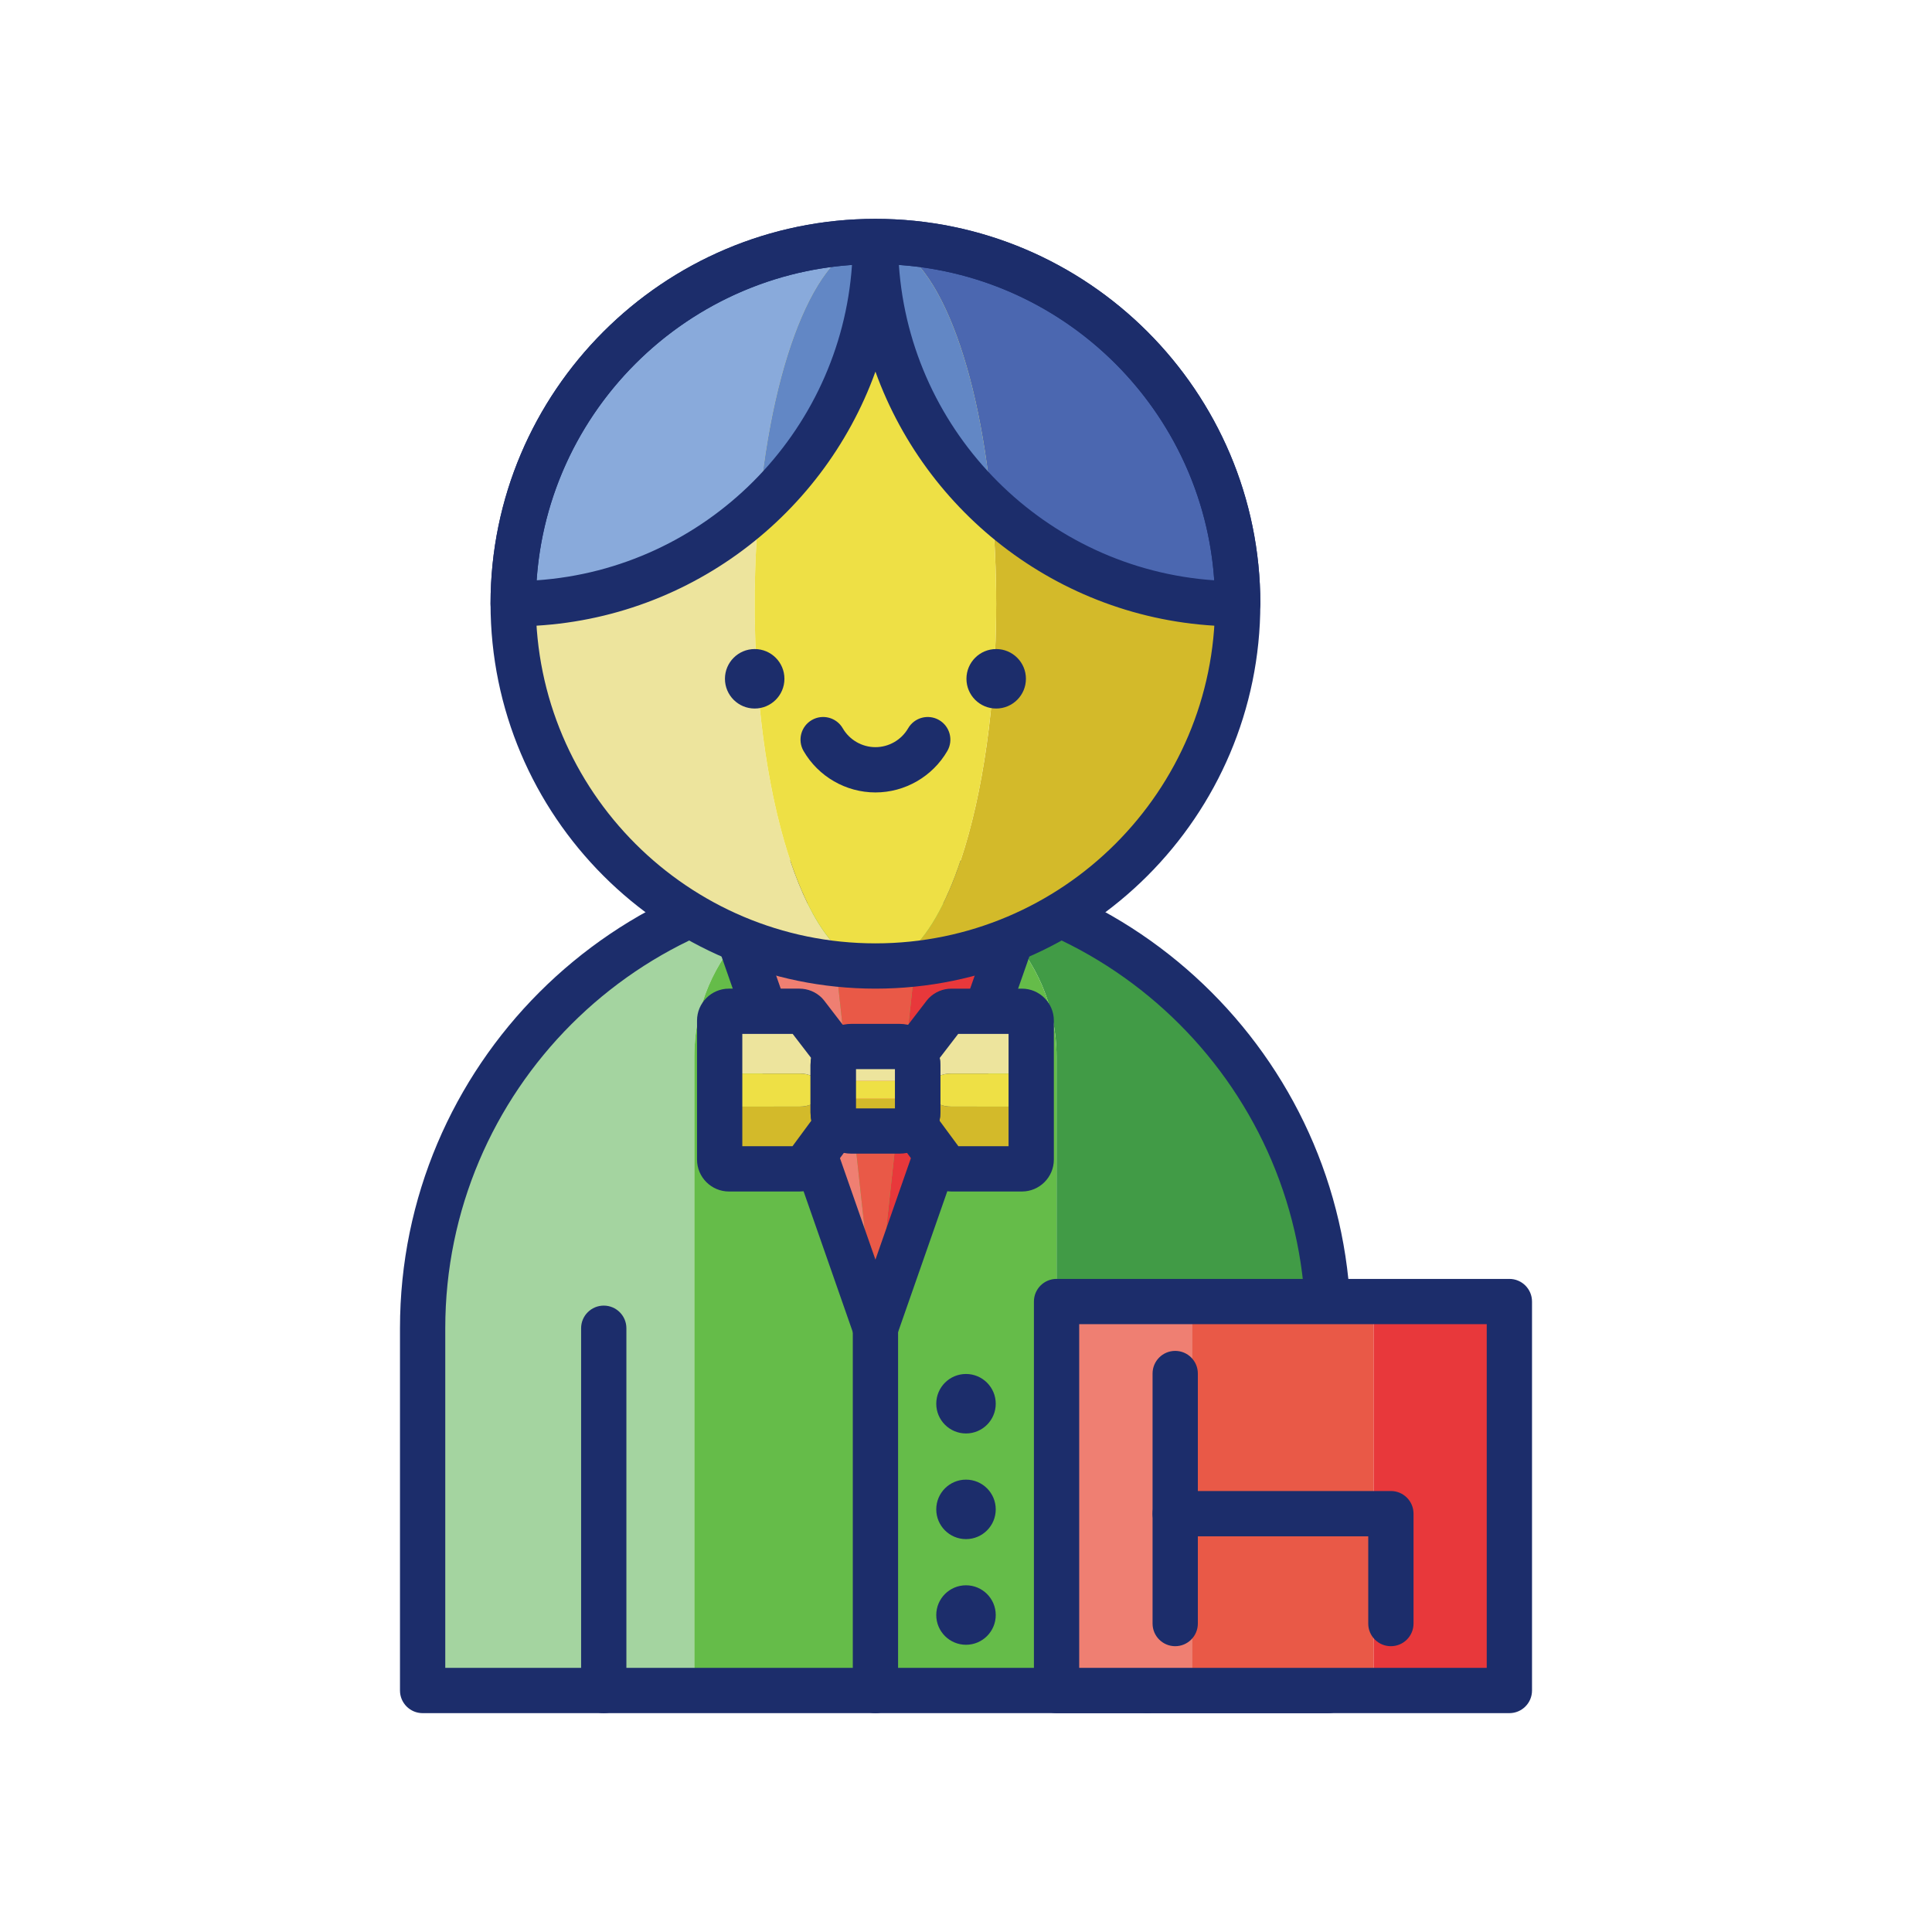 <svg id="Layer_1" enable-background="new 0 0 256 256" height="512" viewBox="0 0 256 256" width="512" xmlns="http://www.w3.org/2000/svg"><path d="m116 116c-33.137 0-60 26.863-60 60v48h36v-84c0-13.255 10.745-24 24-24z" fill="#a4d4a0"/><path d="m116 116c13.255 0 24 10.745 24 24v84h36v-48c0-33.137-26.863-60-60-60z" fill="#419b46"/><path d="m116 116c-13.255 0-24 10.745-24 24v84h48v-84c0-13.255-10.745-24-24-24z" fill="#65bc49"/><path d="m176 227h-120c-1.657 0-3-1.343-3-3v-48c0-34.738 28.262-63 63-63s63 28.262 63 63v48c0 1.657-1.343 3-3 3zm-117-6h114v-45c0-31.43-25.57-57-57-57s-57 25.57-57 57z" fill="#1c2d6b"/><path d="m98 124.497 18 51.503-5.6-51.503z" fill="#ef7f72"/><path d="m121.6 124.497-5.6 51.503 18-51.503z" fill="#e8383b"/><path d="m110.4 124.497 5.6 51.503 5.6-51.503z" fill="#e95947"/><path d="m116 179c-1.275 0-2.411-.806-2.832-2.01l-18-51.502c-.546-1.564.278-3.275 1.842-3.822 1.566-.544 3.275.278 3.822 1.842l15.168 43.399 15.168-43.399c.547-1.564 2.256-2.387 3.822-1.842 1.563.547 2.389 2.258 1.842 3.822l-18 51.502c-.421 1.204-1.557 2.01-2.832 2.01z" fill="#1c2d6b"/><path d="m116 227c-1.657 0-3-1.343-3-3v-48c0-1.657 1.343-3 3-3s3 1.343 3 3v48c0 1.657-1.343 3-3 3z" fill="#1c2d6b"/><path d="m135.412 146.632h-9.335c-.326 0-.639-.027-.87-.076l-4.131-1.176c-.448.12-1.138.199-1.921.199h-6.308c-.784 0-1.474-.079-1.921-.199l-4.131 1.176c-.231.048-.544.076-.87.076h-9.335c-.68 0-1.231-.116-1.231-.258v7.279c0 .68.551 1.231 1.231 1.231h9.335c.326 0 .639-.13.87-.36l4.131-5.606c.448.574 1.138.949 1.921.949h6.308c.784 0 1.474-.375 1.921-.949l4.131 5.606c.231.231.544.36.87.36h9.335c.68 0 1.231-.551 1.231-1.231v-7.279c-.001.142-.552.258-1.231.258z" fill="#d3ba2a"/><path d="m135.412 134h-9.335c-.326 0-.639.13-.87.36l-4.082 5.314c-.445-.609-1.159-1.009-1.971-1.009h-6.308c-.812 0-1.526.4-1.971 1.009l-4.082-5.314c-.231-.231-.544-.36-.87-.36h-9.335c-.68 0-1.231.551-1.231 1.231v7.279c0-.143.551-.258 1.231-.258h9.335c.326 0 .639.027.87.076l4.082 1.115c.445-.128 1.159-.212 1.971-.212h6.308c.812 0 1.526.084 1.971.212l4.082-1.115c.231-.048.544-.076.87-.076h9.335c.68 0 1.231.116 1.231.258v-7.279c-.001-.68-.552-1.231-1.231-1.231z" fill="#ede49d"/><path d="m135.412 142.252h-9.335c-.326 0-.639.027-.87.076l-4.082 1.115c-.445-.128-1.159-.212-1.971-.212h-6.308c-.812 0-1.526.084-1.971.212l-4.082-1.115c-.231-.048-.544-.076-.87-.076h-9.335c-.68 0-1.231.116-1.231.258v3.864c0 .143.551.258 1.231.258h9.335c.326 0 .639-.027.87-.076l4.131-1.176c.448.12 1.138.199 1.921.199h6.308c.784 0 1.474-.079 1.921-.199l4.131 1.176c.231.048.544.076.87.076h9.335c.68 0 1.231-.116 1.231-.258v-3.864c.001-.143-.55-.258-1.229-.258z" fill="#eee045"/><g fill="#1c2d6b"><path d="m105.92 157.88h-9.33c-2.333 0-4.23-1.897-4.23-4.23v-18.42c0-2.333 1.897-4.23 4.23-4.23h9.33c1.13 0 2.193.44 2.991 1.239.092.092.178.19.258.293l4.08 5.31c.772 1.005.826 2.382.151 3.44v5.949c.713 1.046.694 2.438-.065 3.469l-4.13 5.6c-.089.121-.187.234-.293.34-.799.8-1.862 1.24-2.992 1.24zm-7.56-6h6.649l2.499-3.389c-.072-.352-.108-.711-.108-1.071v-6.31c0-.311.027-.621.081-.927l-2.446-3.183h-6.675z"/><path d="m135.41 157.88h-9.33c-1.13 0-2.193-.44-2.991-1.239-.106-.106-.204-.22-.293-.34l-4.13-5.6c-.76-1.031-.778-2.422-.065-3.469v-5.949c-.675-1.059-.622-2.435.151-3.44l4.08-5.31c.08-.104.166-.202.258-.293.798-.799 1.861-1.239 2.991-1.239h9.33c2.332 0 4.229 1.897 4.229 4.23v18.42c0 2.331-1.898 4.229-4.23 4.229zm-8.419-6h6.649v-14.88h-6.675l-2.446 3.183c.054.306.081.616.081.927v6.31c0 .36-.037.72-.108 1.071z"/><path d="m119.154 152.866h-6.308c-3.003 0-5.446-2.443-5.446-5.446v-6.308c0-3.003 2.443-5.446 5.446-5.446h6.308c3.003 0 5.446 2.443 5.446 5.446v6.308c0 3.002-2.443 5.446-5.446 5.446zm-5.754-6h5.199v-5.2h-5.199z"/><path d="m152 227c-1.657 0-3-1.343-3-3v-48c0-1.657 1.343-3 3-3s3 1.343 3 3v48c0 1.657-1.343 3-3 3z"/><path d="m80 227c-1.657 0-3-1.343-3-3v-48c0-1.657 1.343-3 3-3s3 1.343 3 3v48c0 1.657-1.343 3-3 3z"/></g><path d="m100 80c0-26.51 7.163-48 16-48-26.51 0-48 21.49-48 48s21.49 48 48 48c-8.837 0-16-21.49-16-48z" fill="#ede49d"/><path d="m116 32c8.837 0 16 21.49 16 48s-7.163 48-16 48c26.51 0 48-21.49 48-48s-21.49-48-48-48z" fill="#d3ba2a"/><ellipse cx="116" cy="80" fill="#eee045" rx="16" ry="48"/><circle cx="100" cy="89.943" fill="#1c2d6b" r="3.941"/><circle cx="132" cy="89.943" fill="#1c2d6b" r="3.941"/><path d="m116 105.002c-3.912 0-7.562-2.104-9.524-5.493-.83-1.434-.341-3.269 1.093-4.1 1.434-.83 3.269-.341 4.1 1.093.893 1.542 2.553 2.5 4.332 2.5s3.438-.958 4.332-2.5c.83-1.434 2.667-1.922 4.1-1.093 1.434.831 1.923 2.666 1.093 4.1-1.964 3.388-5.614 5.493-9.526 5.493z" fill="#1c2d6b"/><path d="m116 32c-26.51 0-48 21.49-48 48 12.576 0 24.017-4.843 32.576-12.757 1.863-20.315 8.06-35.243 15.424-35.243z" fill="#89aadb"/><path d="m131.424 67.243c8.559 7.914 20 12.757 32.576 12.757 0-26.51-21.49-48-48-48 7.364 0 13.561 14.928 15.424 35.243z" fill="#4b67b0"/><path d="m116 32c0 13.933 5.942 26.474 15.424 35.243-1.863-20.315-8.06-35.243-15.424-35.243s-13.561 14.928-15.424 35.243c9.482-8.769 15.424-21.31 15.424-35.243z" fill="#6287c5"/><path d="m164 83c-22.073 0-40.916-14.095-48-33.757-7.084 19.662-25.927 33.757-48 33.757-1.657 0-3-1.343-3-3 0-28.122 22.878-51 51-51 28.121 0 51 22.878 51 51 0 1.657-1.343 3-3 3zm-44.894-47.894c1.53 22.345 19.444 40.258 41.788 41.788-1.53-22.345-19.444-40.258-41.788-41.788zm-6.212 0c-22.345 1.53-40.258 19.443-41.788 41.788 22.345-1.53 40.258-19.443 41.788-41.788z" fill="#1c2d6b"/><path d="m116 131c-28.122 0-51-22.878-51-51s22.878-51 51-51c28.121 0 51 22.878 51 51s-22.879 51-51 51zm0-96c-24.813 0-45 20.187-45 45s20.187 45 45 45 45-20.187 45-45-20.187-45-45-45z" fill="#1c2d6b"/><circle cx="128" cy="200" fill="#1c2d6b" r="3.941"/><circle cx="128" cy="214" fill="#1c2d6b" r="3.941"/><circle cx="128" cy="186" fill="#1c2d6b" r="3.941"/><path d="m182 172.462h18v51.538h-18z" fill="#e8383b"/><path d="m140 172.462h18v51.538h-18z" fill="#ef7f72"/><path d="m158 172.462h24v51.538h-24z" fill="#e95947"/><path d="m155.721 218.13c-1.657 0-3-1.343-3-3v-33.13c0-1.657 1.343-3 3-3s3 1.343 3 3v33.13c0 1.657-1.343 3-3 3z" fill="#1c2d6b"/><path d="m184.299 218.13c-1.657 0-3-1.343-3-3v-11.562h-25.578c-1.657 0-3-1.343-3-3s1.343-3 3-3h28.578c1.657 0 3 1.343 3 3v14.562c0 1.657-1.343 3-3 3z" fill="#1c2d6b"/><path d="m200 227h-60c-1.657 0-3-1.343-3-3v-51.538c0-1.657 1.343-3 3-3h60c1.657 0 3 1.343 3 3v51.538c0 1.657-1.343 3-3 3zm-57-6h54v-45.538h-54z" fill="#1c2d6b"/></svg>